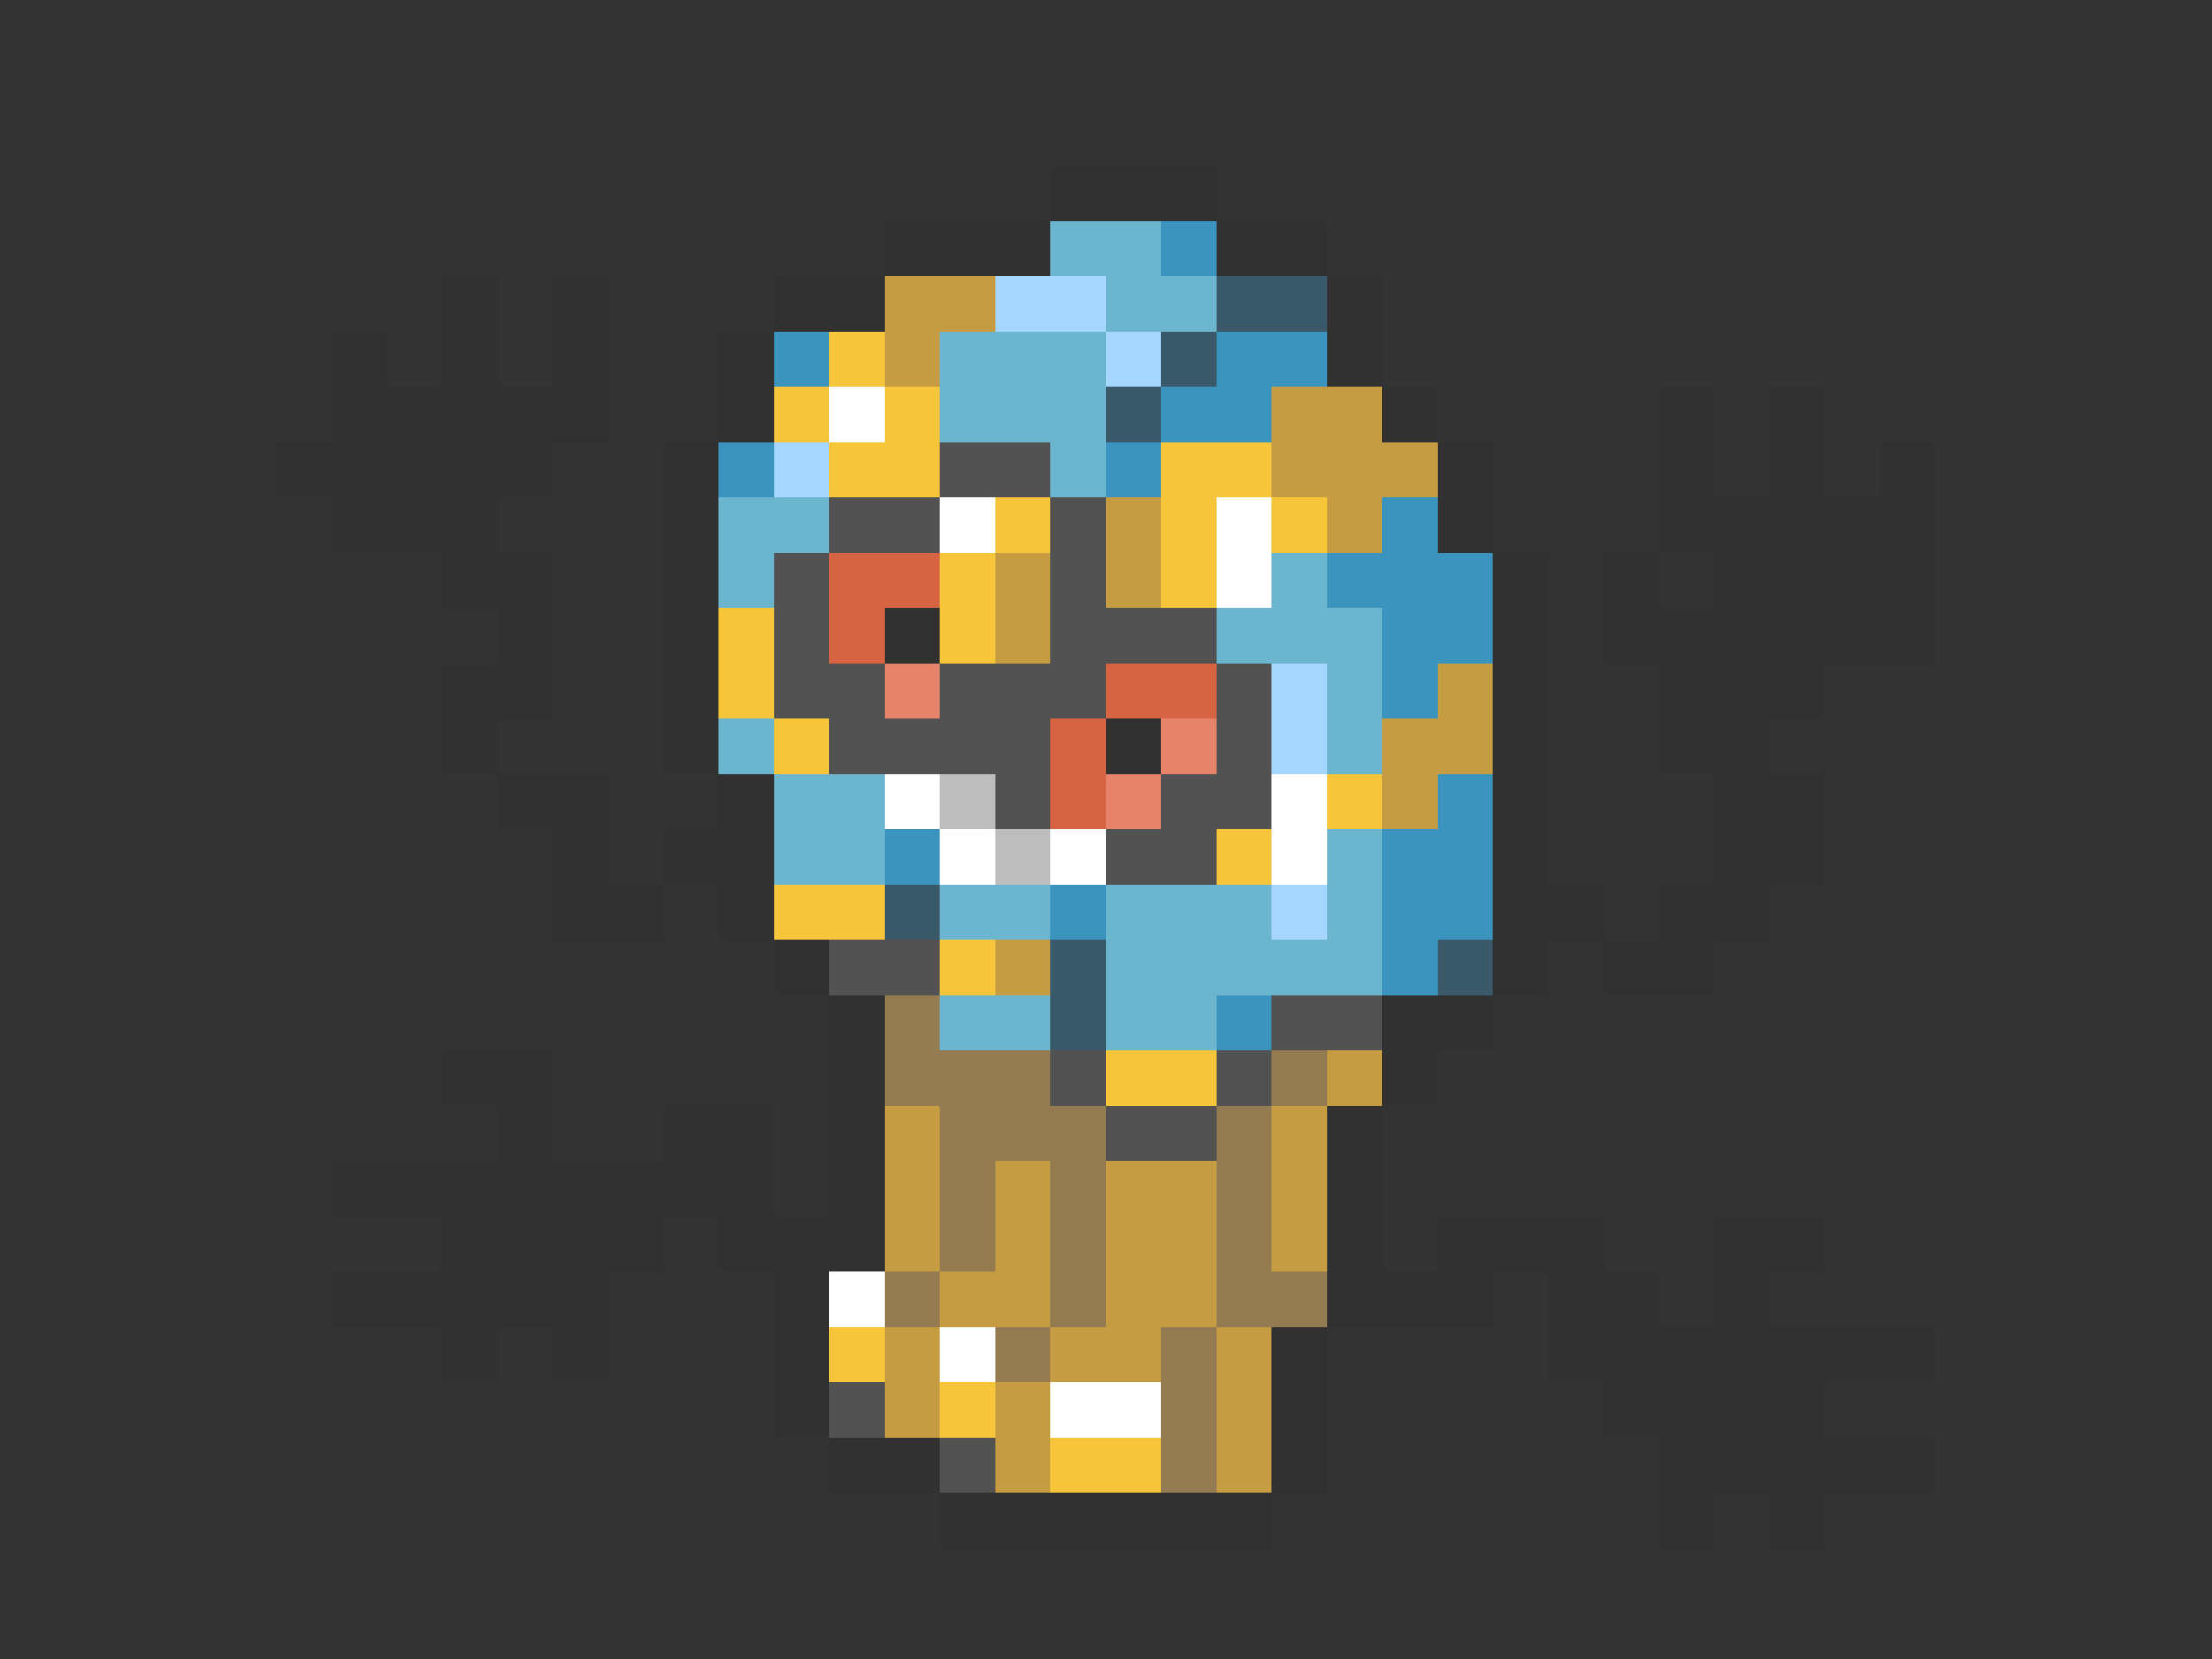 <svg xmlns="http://www.w3.org/2000/svg" viewBox="0 -0.5 40 30" shape-rendering="crispEdges">
<rect x="0" y="-0.5" width="40" height="30" fill="#333333" stroke="none"/>
<path stroke="#313131" d="M19 3h3M16 4h3M22 4h2M8 5h1M10 5h1M14 5h2M24 5h1M6 6h1M8 6h1M10 6h1M13 6h1M24 6h1M6 7h5M13 7h1M25 7h1M30 7h1M32 7h1M5 8h5M12 8h1M26 8h1M30 8h1M32 8h1M34 8h1M6 9h3M12 9h1M26 9h1M30 9h5M8 10h2M12 10h1M27 10h1M29 10h1M31 10h4M9 11h1M12 11h1M16 11h1M27 11h1M29 11h6M8 12h2M12 12h1M27 12h1M30 12h3M8 13h1M12 13h1M20 13h1M27 13h1M30 13h2M9 14h2M13 14h1M27 14h1M31 14h2M10 15h1M12 15h2M27 15h1M31 15h2M10 16h2M13 16h1M27 16h2M30 16h2M14 17h1M27 17h1M29 17h2M15 18h1M25 18h2M8 19h2M15 19h1M25 19h1M9 20h1M12 20h2M15 20h1M24 20h1M6 21h8M15 21h1M24 21h1M8 22h4M13 22h3M24 22h1M26 22h3M31 22h2M6 23h5M14 23h1M24 23h3M28 23h2M31 23h1M8 24h1M10 24h1M14 24h1M23 24h1M28 24h7M14 25h1M23 25h1M29 25h4M15 26h2M23 26h1M30 26h5M17 27h6M30 27h1M32 27h1" />
<path stroke="#6bb5ce" d="M19 4h2M20 5h2M17 6h3M17 7h3M19 8h1M13 9h2M13 10h1M23 10h1M22 11h3M24 12h1M13 13h1M24 13h1M14 14h2M14 15h2M24 15h1M17 16h2M20 16h3M24 16h1M20 17h5M17 18h2M20 18h2" />
<path stroke="#3a94bd" d="M21 4h1M14 6h1M22 6h2M21 7h2M13 8h1M20 8h1M25 9h1M24 10h3M25 11h2M25 12h1M26 14h1M16 15h1M25 15h2M19 16h1M25 16h2M25 17h1M22 18h1" />
<path stroke="#c59c42" d="M16 5h2M16 6h1M23 7h2M23 8h3M20 9h1M24 9h1M18 10h1M20 10h1M18 11h1M26 12h1M25 13h2M25 14h1M18 17h1M24 19h1M16 20h1M23 20h1M16 21h1M18 21h1M20 21h2M23 21h1M16 22h1M18 22h1M20 22h2M23 22h1M17 23h2M20 23h2M16 24h1M19 24h2M22 24h1M16 25h1M18 25h1M22 25h1M18 26h1M22 26h1" />
<path stroke="#a5d6ff" d="M18 5h2M20 6h1M14 8h1M23 12h1M23 13h1M23 16h1" />
<path stroke="#3a5a6b" d="M22 5h2M21 6h1M20 7h1M16 16h1M19 17h1M26 17h1M19 18h1" />
<path stroke="#f7c53a" d="M15 6h1M14 7h1M16 7h1M15 8h2M21 8h2M18 9h1M21 9h1M23 9h1M17 10h1M21 10h1M13 11h1M17 11h1M13 12h1M14 13h1M24 14h1M22 15h1M14 16h2M17 17h1M20 19h2M15 24h1M17 25h1M19 26h2" />
<path stroke="#ffffff" d="M15 7h1M17 9h1M22 9h1M22 10h1M16 14h1M23 14h1M17 15h1M19 15h1M23 15h1M15 23h1M17 24h1M19 25h2" />
<path stroke="#525252" d="M17 8h2M15 9h2M19 9h1M14 10h1M19 10h1M14 11h1M19 11h3M14 12h2M17 12h3M22 12h1M15 13h4M22 13h1M18 14h1M21 14h2M20 15h2M15 17h2M23 18h2M19 19h1M22 19h1M20 20h2M15 25h1M17 26h1" />
<path stroke="#d66342" d="M15 10h2M15 11h1M20 12h2M19 13h1M19 14h1" />
<path stroke="#e6846b" d="M16 12h1M21 13h1M20 14h1" />
<path stroke="#bdbdbd" d="M17 14h1M18 15h1" />
<path stroke="#947b52" d="M16 18h1M16 19h3M23 19h1M17 20h3M22 20h1M17 21h1M19 21h1M22 21h1M17 22h1M19 22h1M22 22h1M16 23h1M19 23h1M22 23h2M18 24h1M21 24h1M21 25h1M21 26h1" />
</svg>
